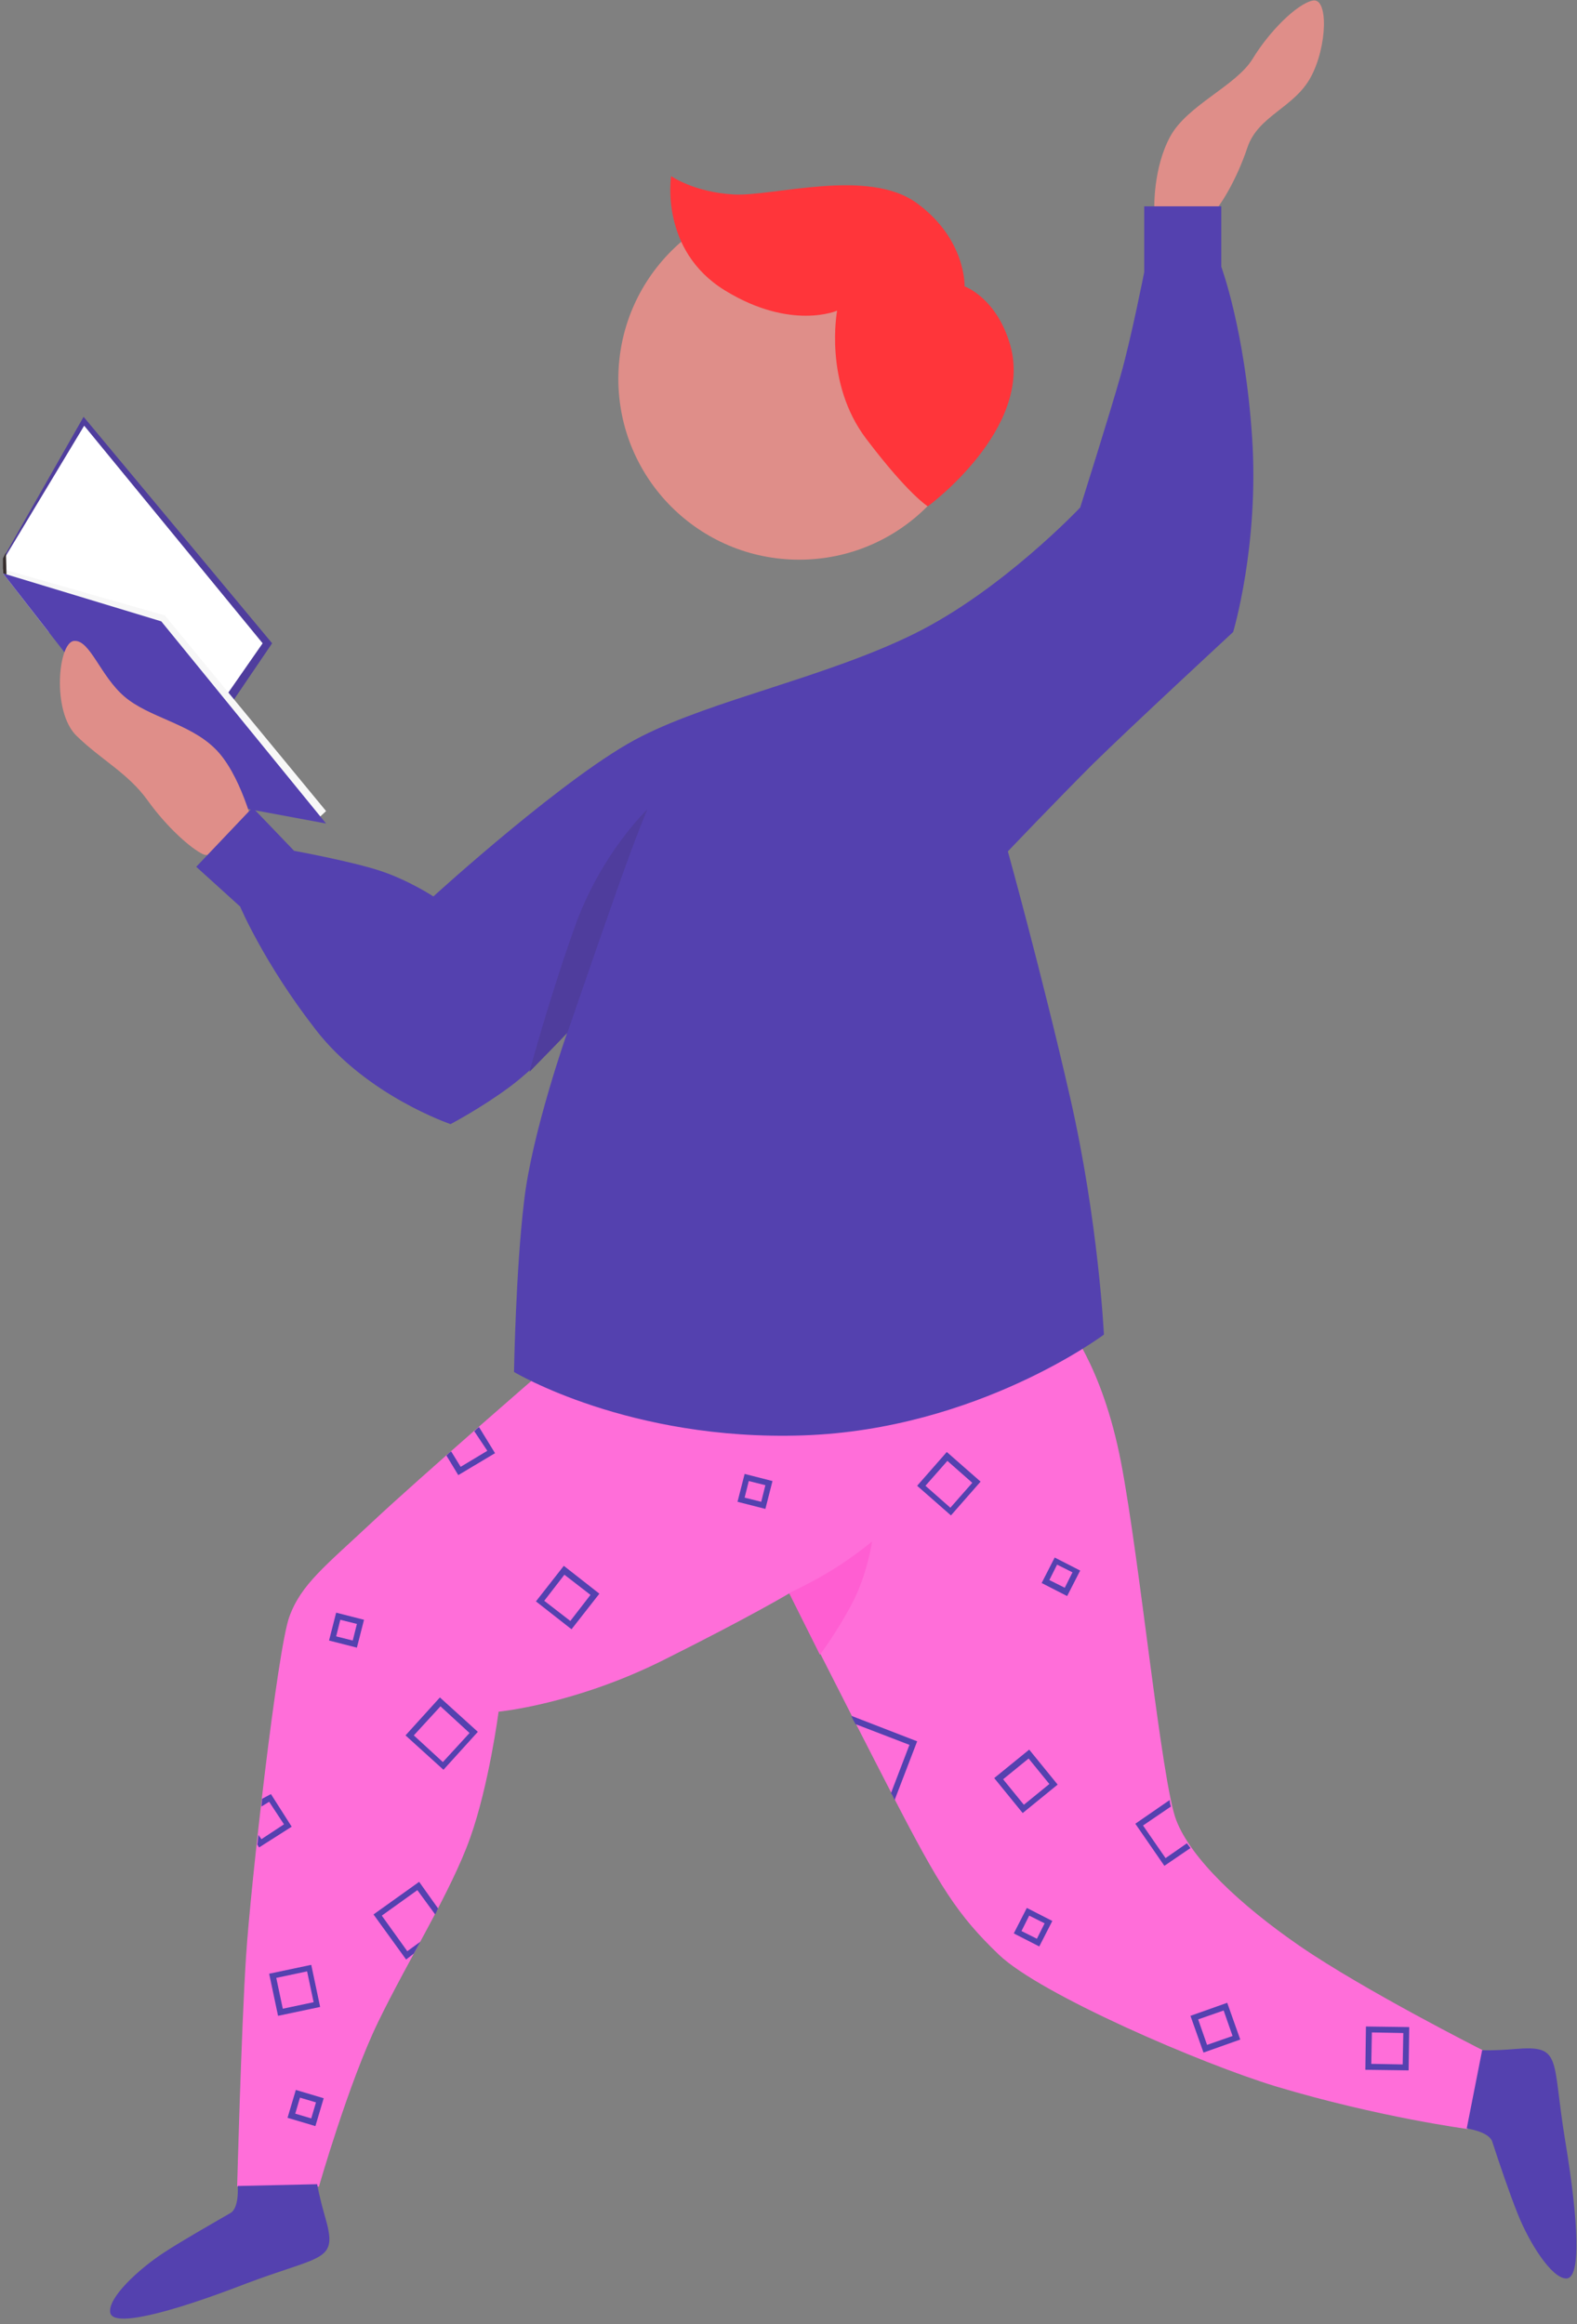 <svg width="266" height="392" viewBox="0 0 266 392" fill="none" xmlns="http://www.w3.org/2000/svg">
  <rect x="0" y="0" width="266" height="392" fill="#808080" stroke="none"/>
  <path d="M14.1 70.3L45.9 108.5L31.1 130.3L0.5 94.2L14.1 70.3Z" fill="#4F3D9D"/>
  <path d="M0.5 96.7L0.6 94.4L14.2 71.8L44.3 108.5L34 123.3L23.2 119L0.5 96.7Z" fill="white"/>
  <path d="M53.5 138.2L55 136.8L27.8 103.8L0.5 96V96.7L8.2 106.6L53.5 138.2Z" fill="#F7F7F7"/>
  <path d="M27.2 104.8L55 138.9L29.7 134.2L0.5 96.7L27.2 104.8Z" fill="#5441AF"/>
  <path d="M0.5 94.2V96.7L1.1 96.9L1 93.2L0.5 94.2Z" fill="#362E2D"/>
  <path d="M91.6 231.2C91.6 231.2 70.8 249.2 62.8 256.7C54.8 264.2 50.8 267.2 48.8 272.7C46.8 278.2 42.3 317.7 41.5 330C40.7 342.3 40 368.8 40 368.8H53.8C53.8 368.8 58.8 351.3 63.8 341C68.8 330.7 76.1 319 79.3 310C82.5 301 84.1 288.7 84.1 288.7C84.1 288.7 96.9 287.5 111.9 280C126.9 272.5 133.2 268.7 133.2 268.7C133.2 268.7 142.5 287.2 150.5 302.7C158.5 318.2 161.5 323 168.5 329.7C175.5 336.4 202.7 348.1 215.2 351.9C232.5 357.1 247.6 359.1 247.6 359.1L250.1 345.8C250.1 345.8 230.1 335.7 219.2 328.2C209.2 321.3 200.9 313.5 198.4 307C195.9 300.5 192.3 263.4 189.1 246.7C185.9 230 179.6 222.9 179.6 222.9L91.6 231.2Z" fill="#FF6ED9"/>
  <path d="M133.1 268.7C133.1 268.7 137.2 266.8 140.7 264.6C144.2 262.4 147.1 260 147.1 260C147.1 260 146.3 265.5 143.8 270.3C141.3 275.1 138.3 279.1 138.3 279.1L133.1 268.7Z" fill="#FF5ED2"/>
  <path d="M96.4 274.8L90.4 270.1L95.1 264.1L101.1 268.8L96.4 274.8ZM91.8 270L96.2 273.4L99.6 269L95.2 265.6L91.8 270Z" fill="#5441AF"/>
  <path d="M60.2 277.9L55.5 276.7L56.7 272L61.4 273.2L60.2 277.9ZM56.7 276L59.5 276.7L60.2 273.9L57.4 273.2L56.7 276Z" fill="#5441AF"/>
  <path d="M129.1 254.5L124.4 253.3L125.6 248.6L130.3 249.8L129.1 254.5ZM125.6 252.6L128.4 253.3L129.1 250.5L126.3 249.8L125.6 252.6Z" fill="#5441AF"/>
  <path d="M74.8 298.5L68.4 292.7L74.2 286.3L80.6 292.1L74.8 298.5ZM69.8 292.7L74.7 297.2L79.2 292.3L74.3 287.8L69.8 292.7Z" fill="#5441AF"/>
  <path d="M160.4 255.6L154.7 250.6L159.7 244.9L165.4 249.9L160.4 255.6ZM156.1 250.6L160.3 254.3L164 250.1L159.8 246.4L156.1 250.6Z" fill="#5441AF"/>
  <path d="M53.2 358.6L48.5 357.2L49.9 352.5L54.6 353.9L53.2 358.6ZM49.8 356.5L52.5 357.3L53.3 354.6L50.6 353.8L49.8 356.5Z" fill="#5441AF"/>
  <path d="M46.9 340L45.4 332.9L52.5 331.4L54 338.5L46.9 340ZM46.6 333.6L47.7 338.8L52.9 337.7L51.8 332.5L46.6 333.6Z" fill="#5441AF"/>
  <path d="M44.2 303.4C44.2 303.8 44.1 304.3 44.1 304.7L45.4 303.9L47.9 307.7L44.1 310.2L43.6 309.5C43.5 310 43.5 310.6 43.4 311.1L43.7 311.6L49.2 308.1L45.7 302.6L44.2 303.4Z" fill="#5441AF"/>
  <path d="M82.2 244.7L77.7 247.4L76.1 244.8C75.8 245 75.6 245.2 75.3 245.5L77.3 248.8L83.5 245.1L80.8 240.7C80.5 240.9 80.3 241.1 80 241.4L82.2 244.7Z" fill="#5441AF"/>
  <path d="M172.5 305.8L167.7 299.9L173.6 295.1L178.4 301L172.5 305.8ZM169.2 300.1L172.7 304.4L177 300.9L173.5 296.6L169.2 300.1Z" fill="#5441AF"/>
  <path d="M175.3 328.3L171 326.1L173.2 321.8L177.5 324L175.3 328.3ZM172.3 325.7L174.9 327L176.2 324.4L173.6 323.1L172.3 325.7Z" fill="#5441AF"/>
  <path d="M180 269.2L175.7 267L177.9 262.7L182.2 264.9L180 269.2ZM177 266.5L179.6 267.8L180.9 265.2L178.3 263.9L177 266.5Z" fill="#5441AF"/>
  <path d="M200.8 311.7C200.6 311.4 200.4 311.2 200.2 310.9L196.6 313.4L192.8 307.9L197.5 304.7C197.4 304.4 197.3 304 197.3 303.6L191.5 307.6L196.4 314.7L200.8 311.7Z" fill="#5441AF"/>
  <path d="M237.6 349.2L230.3 349.1L230.4 341.8L237.7 341.9L237.6 349.2ZM231.3 348.1L236.6 348.2L236.7 342.9L231.4 342.8L231.3 348.1Z" fill="#5441AF"/>
  <path d="M203 346.2L200.8 340L207 337.8L209.2 344L203 346.2ZM202.1 340.6L203.6 344.9L207.9 343.4L206.4 339.1L202.1 340.6Z" fill="#5441AF"/>
  <path d="M144.3 290.8L153.4 294.3L150.3 302.4C150.3 302.5 150.4 302.6 150.4 302.6C150.6 302.9 150.7 303.2 150.9 303.6L154.7 293.7L143.6 289.4C143.8 289.9 144 290.3 144.3 290.8Z" fill="#5441AF"/>
  <path d="M63 322.9L68.5 330.5L69.8 329.5C70.2 328.8 70.5 328.2 70.9 327.5L68.7 329.1L64.4 323.1L70.4 318.8L73.4 322.9C73.6 322.6 73.7 322.2 73.9 321.9L70.7 317.4L63 322.9Z" fill="#5441AF"/>
  <path d="M134.8 94.4C151.645 94.4 165.3 80.745 165.3 63.9C165.3 47.055 151.645 33.4 134.8 33.4C117.955 33.4 104.3 47.055 104.3 63.9C104.3 80.745 117.955 94.4 134.8 94.4Z" fill="#DF8E89"/>
  <path d="M40.1 368.7C40.1 368.7 40.4 372.5 38.8 373.3C35.7 375.1 30.6 378 27.7 379.9C23.4 382.7 18.1 387.6 18.6 390.1C19.1 392.5 28.2 390.3 41.4 385.2C54.6 380.2 57.1 381.6 54.8 373.8C53.8 370.3 53.5 368.4 53.5 368.4L40.1 368.7Z" fill="#5441AF"/>
  <path d="M247.4 359C247.4 359 251.1 359.5 251.7 361.2C252.8 364.6 254.7 370.2 256 373.4C257.9 378.2 261.7 384.3 264.2 384.3C266.7 384.3 266.3 374.9 264 361C261.7 347.1 263.6 344.9 255.5 345.6C251.9 345.9 250 345.8 250 345.8L247.4 359Z" fill="#5441AF"/>
  <path d="M42.9 140C42.9 140 40.6 130.4 36.2 126.2C31.9 122 25.1 121 21 117.5C16.9 114 15.2 107.9 12.5 108.1C9.8 108.3 8.7 120 12.9 124.1C17.1 128.2 21.6 130.4 24.9 135C28.2 139.6 32.3 143.2 34.3 144.1C36.3 145 42.9 140 42.9 140Z" fill="#DF8E89"/>
  <path d="M194.7 35.1C194.7 35.1 194.5 28.3 197.4 23C200.3 17.7 208.5 14.5 211.3 9.9C214.1 5.3 218.7 0.7 221.4 0.1C224.1 -0.5 223.9 7.8 221.1 13C218.3 18.2 212.2 19.5 210.4 24.9C208.6 30.3 205.8 34.9 204.2 36.4C202.5 37.8 194.7 35.1 194.7 35.1Z" fill="#DF8E89"/>
  <path d="M113.2 29.7C113.2 29.7 111.2 42.2 122.3 49C133.4 55.8 141.2 52.4 141.2 52.4C141.2 52.4 138.9 64.5 146.1 74C153.3 83.5 156.5 85.4 156.5 85.4C156.5 85.4 174.4 72.3 170.4 58.2C168.1 50.2 162.7 48.3 162.7 48.3C162.7 48.3 163 40.4 154.7 34.3C146.4 28.2 130.4 33.2 123.7 32.8C117 32.4 113.2 29.7 113.2 29.7Z" fill="#FF353A"/>
  <path d="M33.1 146.2L42.6 136.2L49.6 143.5C49.6 143.5 59.4 145.3 64.2 146.9C69 148.5 73.1 151.2 73.1 151.2C73.1 151.2 96 130.3 108.2 124.2C120.4 118 139.4 114.2 154.2 106.9C169 99.6 182.2 85.6 182.2 85.6C182.2 85.6 187.2 69.8 189 63.4C190.8 57.1 193 45.9 193 45.9V34.8H206V45C206 45 210 55.7 211.2 73.8C212.4 92 208 106.6 208 106.6C208 106.6 190.5 122.8 184.3 128.9C178.1 135.1 170 143.6 170 143.6C170 143.6 175.7 164.1 180.5 185.1C185.3 206.1 186.2 225.1 186.2 225.1C186.2 225.1 164.9 241.1 135.5 242.1C106.1 243.1 86.7 231.4 86.7 231.4C86.7 231.4 87 214.1 88.4 202.6C89.7 191.1 95.7 174.1 95.7 174.1C95.7 174.1 90.7 179.8 86 183.3C81.3 186.8 76 189.6 76 189.6C76 189.6 61.8 184.8 53.2 173.6C44.5 162.4 40.5 152.9 40.5 152.9L33.1 146.2Z" fill="#5441AF"/>
  <path d="M95.7 174.2C95.7 174.2 101.3 157.9 104.5 148.9C107.7 139.9 109.2 136.5 109.2 136.5C109.2 136.5 101.4 143.9 97 156.2C92.6 168.5 89.3 180.8 89.3 180.8L95.7 174.2Z" fill="#4F3D9D"/>
</svg>
